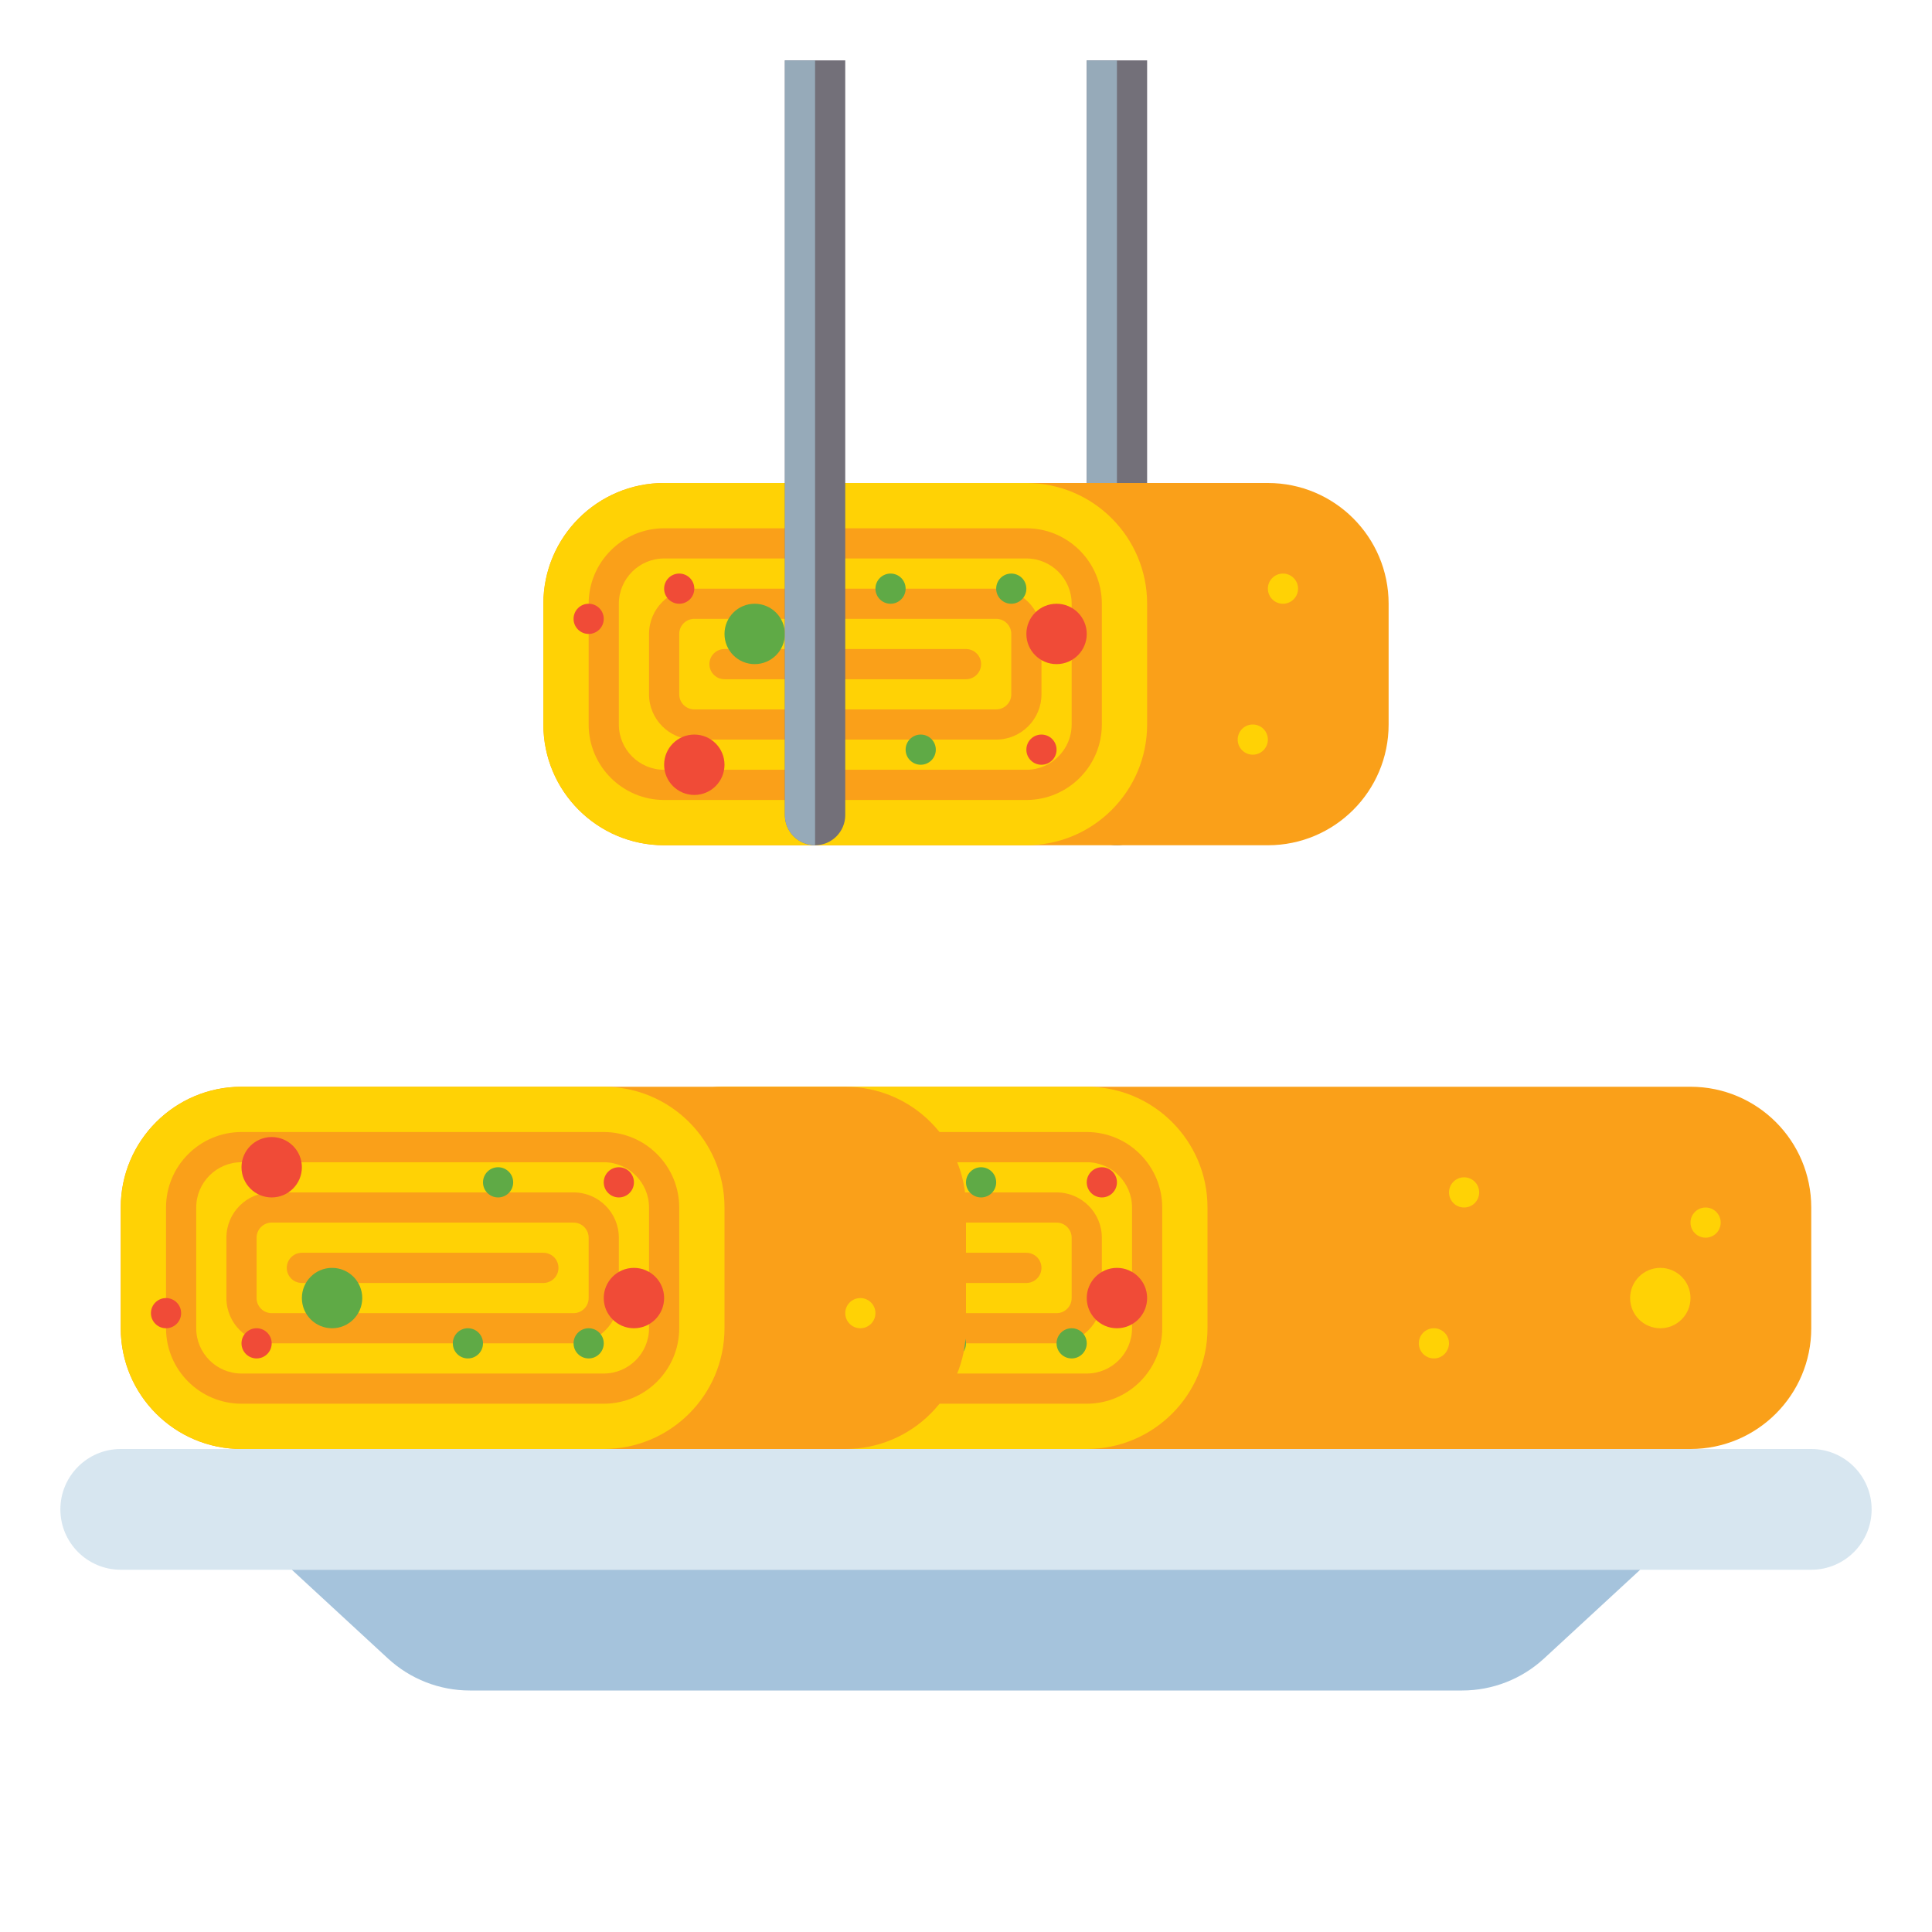 <svg id="Layer_1" enable-background="new 0 0 512 512" height="512" viewBox="0 0 512 512" width="512" xmlns="http://www.w3.org/2000/svg"><g><g><g><path d="m304 216v-200h-16v200c0 4.418 3.582 8 8 8 4.418 0 8-3.582 8-8z" fill="#737079"/></g><g><path d="m296 224v-208h-8v200c0 4.418 3.582 8 8 8z" fill="#96aab9"/></g></g><g><g><path d="m448 384h-256c-17.673 0-32-14.327-32-32v-32c0-17.673 14.327-32 32-32h256c17.673 0 32 14.327 32 32v32c0 17.673-14.327 32-32 32z" fill="#faa019"/></g><g><path d="m288 384h-96c-17.673 0-32-14.327-32-32v-32c0-17.673 14.327-32 32-32h96c17.673 0 32 14.327 32 32v32c0 17.673-14.327 32-32 32z" fill="#ffd205"/></g><g><path d="m288 372h-96c-11.028 0-20-8.972-20-20v-32c0-11.028 8.972-20 20-20h96c11.028 0 20 8.972 20 20v32c0 11.028-8.972 20-20 20zm-96-64c-6.617 0-12 5.383-12 12v32c0 6.617 5.383 12 12 12h96c6.617 0 12-5.383 12-12v-32c0-6.617-5.383-12-12-12z" fill="#faa019"/></g><g><path d="m280 356h-80c-6.617 0-12-5.383-12-12v-16c0-6.617 5.383-12 12-12h80c6.617 0 12 5.383 12 12v16c0 6.617-5.383 12-12 12zm-80-32c-2.206 0-4 1.794-4 4v16c0 2.206 1.794 4 4 4h80c2.206 0 4-1.794 4-4v-16c0-2.206-1.794-4-4-4z" fill="#faa019"/></g><g><path d="m272 340h-64c-2.209 0-4-1.791-4-4s1.791-4 4-4h64c2.209 0 4 1.791 4 4s-1.791 4-4 4z" fill="#faa019"/></g><g><circle cx="200" cy="309.333" fill="#f04b37" r="8"/></g><g><circle cx="296" cy="344" fill="#f04b37" r="8"/></g><g><circle cx="216" cy="344" fill="#5faa46" r="8"/></g><g><circle cx="196" cy="356" fill="#f04b37" r="4"/></g><g><circle cx="284" cy="356" fill="#5faa46" r="4"/></g><g><circle cx="260" cy="313.333" fill="#5faa46" r="4"/></g><g><circle cx="252" cy="356" fill="#5faa46" r="4"/></g><g><circle cx="172" cy="348" fill="#f04b37" r="4"/></g><g><circle cx="292" cy="313.333" fill="#f04b37" r="4"/></g></g><g><path d="m32 384h448c8.837 0 16 7.163 16 16 0 8.837-7.163 16-16 16h-448c-8.837 0-16-7.163-16-16 0-8.837 7.163-16 16-16z" fill="#d7e6f0"/></g><g><path d="m77.333 416h357.333l-25.473 23.514c-5.911 5.456-13.66 8.486-21.705 8.486h-262.977c-8.044 0-15.794-3.03-21.705-8.486z" fill="#a5c3dc"/></g><g><g><path d="m224 384h-160c-17.673 0-32-14.327-32-32v-32c0-17.673 14.327-32 32-32h160c17.673 0 32 14.327 32 32v32c0 17.673-14.327 32-32 32z" fill="#faa019"/></g><g><path d="m160 384h-96c-17.673 0-32-14.327-32-32v-32c0-17.673 14.327-32 32-32h96c17.673 0 32 14.327 32 32v32c0 17.673-14.327 32-32 32z" fill="#ffd205"/></g><g><path d="m160 372h-96c-11.028 0-20-8.972-20-20v-32c0-11.028 8.972-20 20-20h96c11.028 0 20 8.972 20 20v32c0 11.028-8.972 20-20 20zm-96-64c-6.617 0-12 5.383-12 12v32c0 6.617 5.383 12 12 12h96c6.617 0 12-5.383 12-12v-32c0-6.617-5.383-12-12-12z" fill="#faa019"/></g><g><path d="m152 356h-80c-6.617 0-12-5.383-12-12v-16c0-6.617 5.383-12 12-12h80c6.617 0 12 5.383 12 12v16c0 6.617-5.383 12-12 12zm-80-32c-2.206 0-4 1.794-4 4v16c0 2.206 1.794 4 4 4h80c2.206 0 4-1.794 4-4v-16c0-2.206-1.794-4-4-4z" fill="#faa019"/></g><g><path d="m144 340h-64c-2.209 0-4-1.791-4-4s1.791-4 4-4h64c2.209 0 4 1.791 4 4s-1.791 4-4 4z" fill="#faa019"/></g><g><circle cx="72" cy="309.333" fill="#f04b37" r="8"/></g><g><circle cx="168" cy="344" fill="#f04b37" r="8"/></g><g><circle cx="88" cy="344" fill="#5faa46" r="8"/></g><g><circle cx="68" cy="356" fill="#f04b37" r="4"/></g><g><circle cx="156" cy="356" fill="#5faa46" r="4"/></g><g><circle cx="132" cy="313.333" fill="#5faa46" r="4"/></g><g><circle cx="124" cy="356" fill="#5faa46" r="4"/></g><g><circle cx="44" cy="348" fill="#f04b37" r="4"/></g><g><circle cx="164" cy="313.333" fill="#f04b37" r="4"/></g></g><g><g><path d="m336 128h-160c-17.673 0-32 14.327-32 32v32c0 17.673 14.327 32 32 32h160c17.673 0 32-14.327 32-32v-32c0-17.673-14.327-32-32-32z" fill="#faa019"/></g><g><path d="m272 128h-96c-17.673 0-32 14.327-32 32v32c0 17.673 14.327 32 32 32h96c17.673 0 32-14.327 32-32v-32c0-17.673-14.327-32-32-32z" fill="#ffd205"/></g><g><path d="m272 212h-96c-11.028 0-20-8.972-20-20v-32c0-11.028 8.972-20 20-20h96c11.028 0 20 8.972 20 20v32c0 11.028-8.972 20-20 20zm-96-64c-6.617 0-12 5.383-12 12v32c0 6.617 5.383 12 12 12h96c6.617 0 12-5.383 12-12v-32c0-6.617-5.383-12-12-12z" fill="#faa019"/></g><g><path d="m264 196h-80c-6.617 0-12-5.383-12-12v-16c0-6.617 5.383-12 12-12h80c6.617 0 12 5.383 12 12v16c0 6.617-5.383 12-12 12zm-80-32c-2.206 0-4 1.794-4 4v16c0 2.206 1.794 4 4 4h80c2.206 0 4-1.794 4-4v-16c0-2.206-1.794-4-4-4z" fill="#faa019"/></g><g><path d="m256 180h-64c-2.209 0-4-1.791-4-4s1.791-4 4-4h64c2.209 0 4 1.791 4 4s-1.791 4-4 4z" fill="#faa019"/></g><g><circle cx="184" cy="202.667" fill="#f04b37" r="8"/></g><g><circle cx="280" cy="168" fill="#f04b37" r="8"/></g><g><circle cx="200" cy="168" fill="#5faa46" r="8"/></g><g><circle cx="180" cy="156" fill="#f04b37" r="4"/></g><g><circle cx="268" cy="156" fill="#5faa46" r="4"/></g><g><circle cx="244" cy="198.667" fill="#5faa46" r="4"/></g><g><circle cx="236" cy="156" fill="#5faa46" r="4"/></g><g><circle cx="156" cy="164" fill="#f04b37" r="4"/></g><g><circle cx="276" cy="198.667" fill="#f04b37" r="4"/></g></g><g><g><path d="m224 216v-200h-16v200c0 4.418 3.582 8 8 8 4.418 0 8-3.582 8-8z" fill="#737079"/></g><g><path d="m216 224v-208h-8v200c0 4.418 3.582 8 8 8z" fill="#96aab9"/></g></g><g><g><circle cx="440" cy="344" fill="#ffd205" r="8"/></g><g><circle cx="380" cy="356" fill="#ffd205" r="4"/></g><g><circle cx="388" cy="316" fill="#ffd205" r="4"/></g><g><circle cx="452" cy="324" fill="#ffd205" r="4"/></g></g><g><g><circle cx="332" cy="196" fill="#ffd205" r="4"/></g><g><circle cx="340" cy="156" fill="#ffd205" r="4"/></g></g><g><circle cx="228" cy="348" fill="#ffd205" r="4"/></g></g></svg>